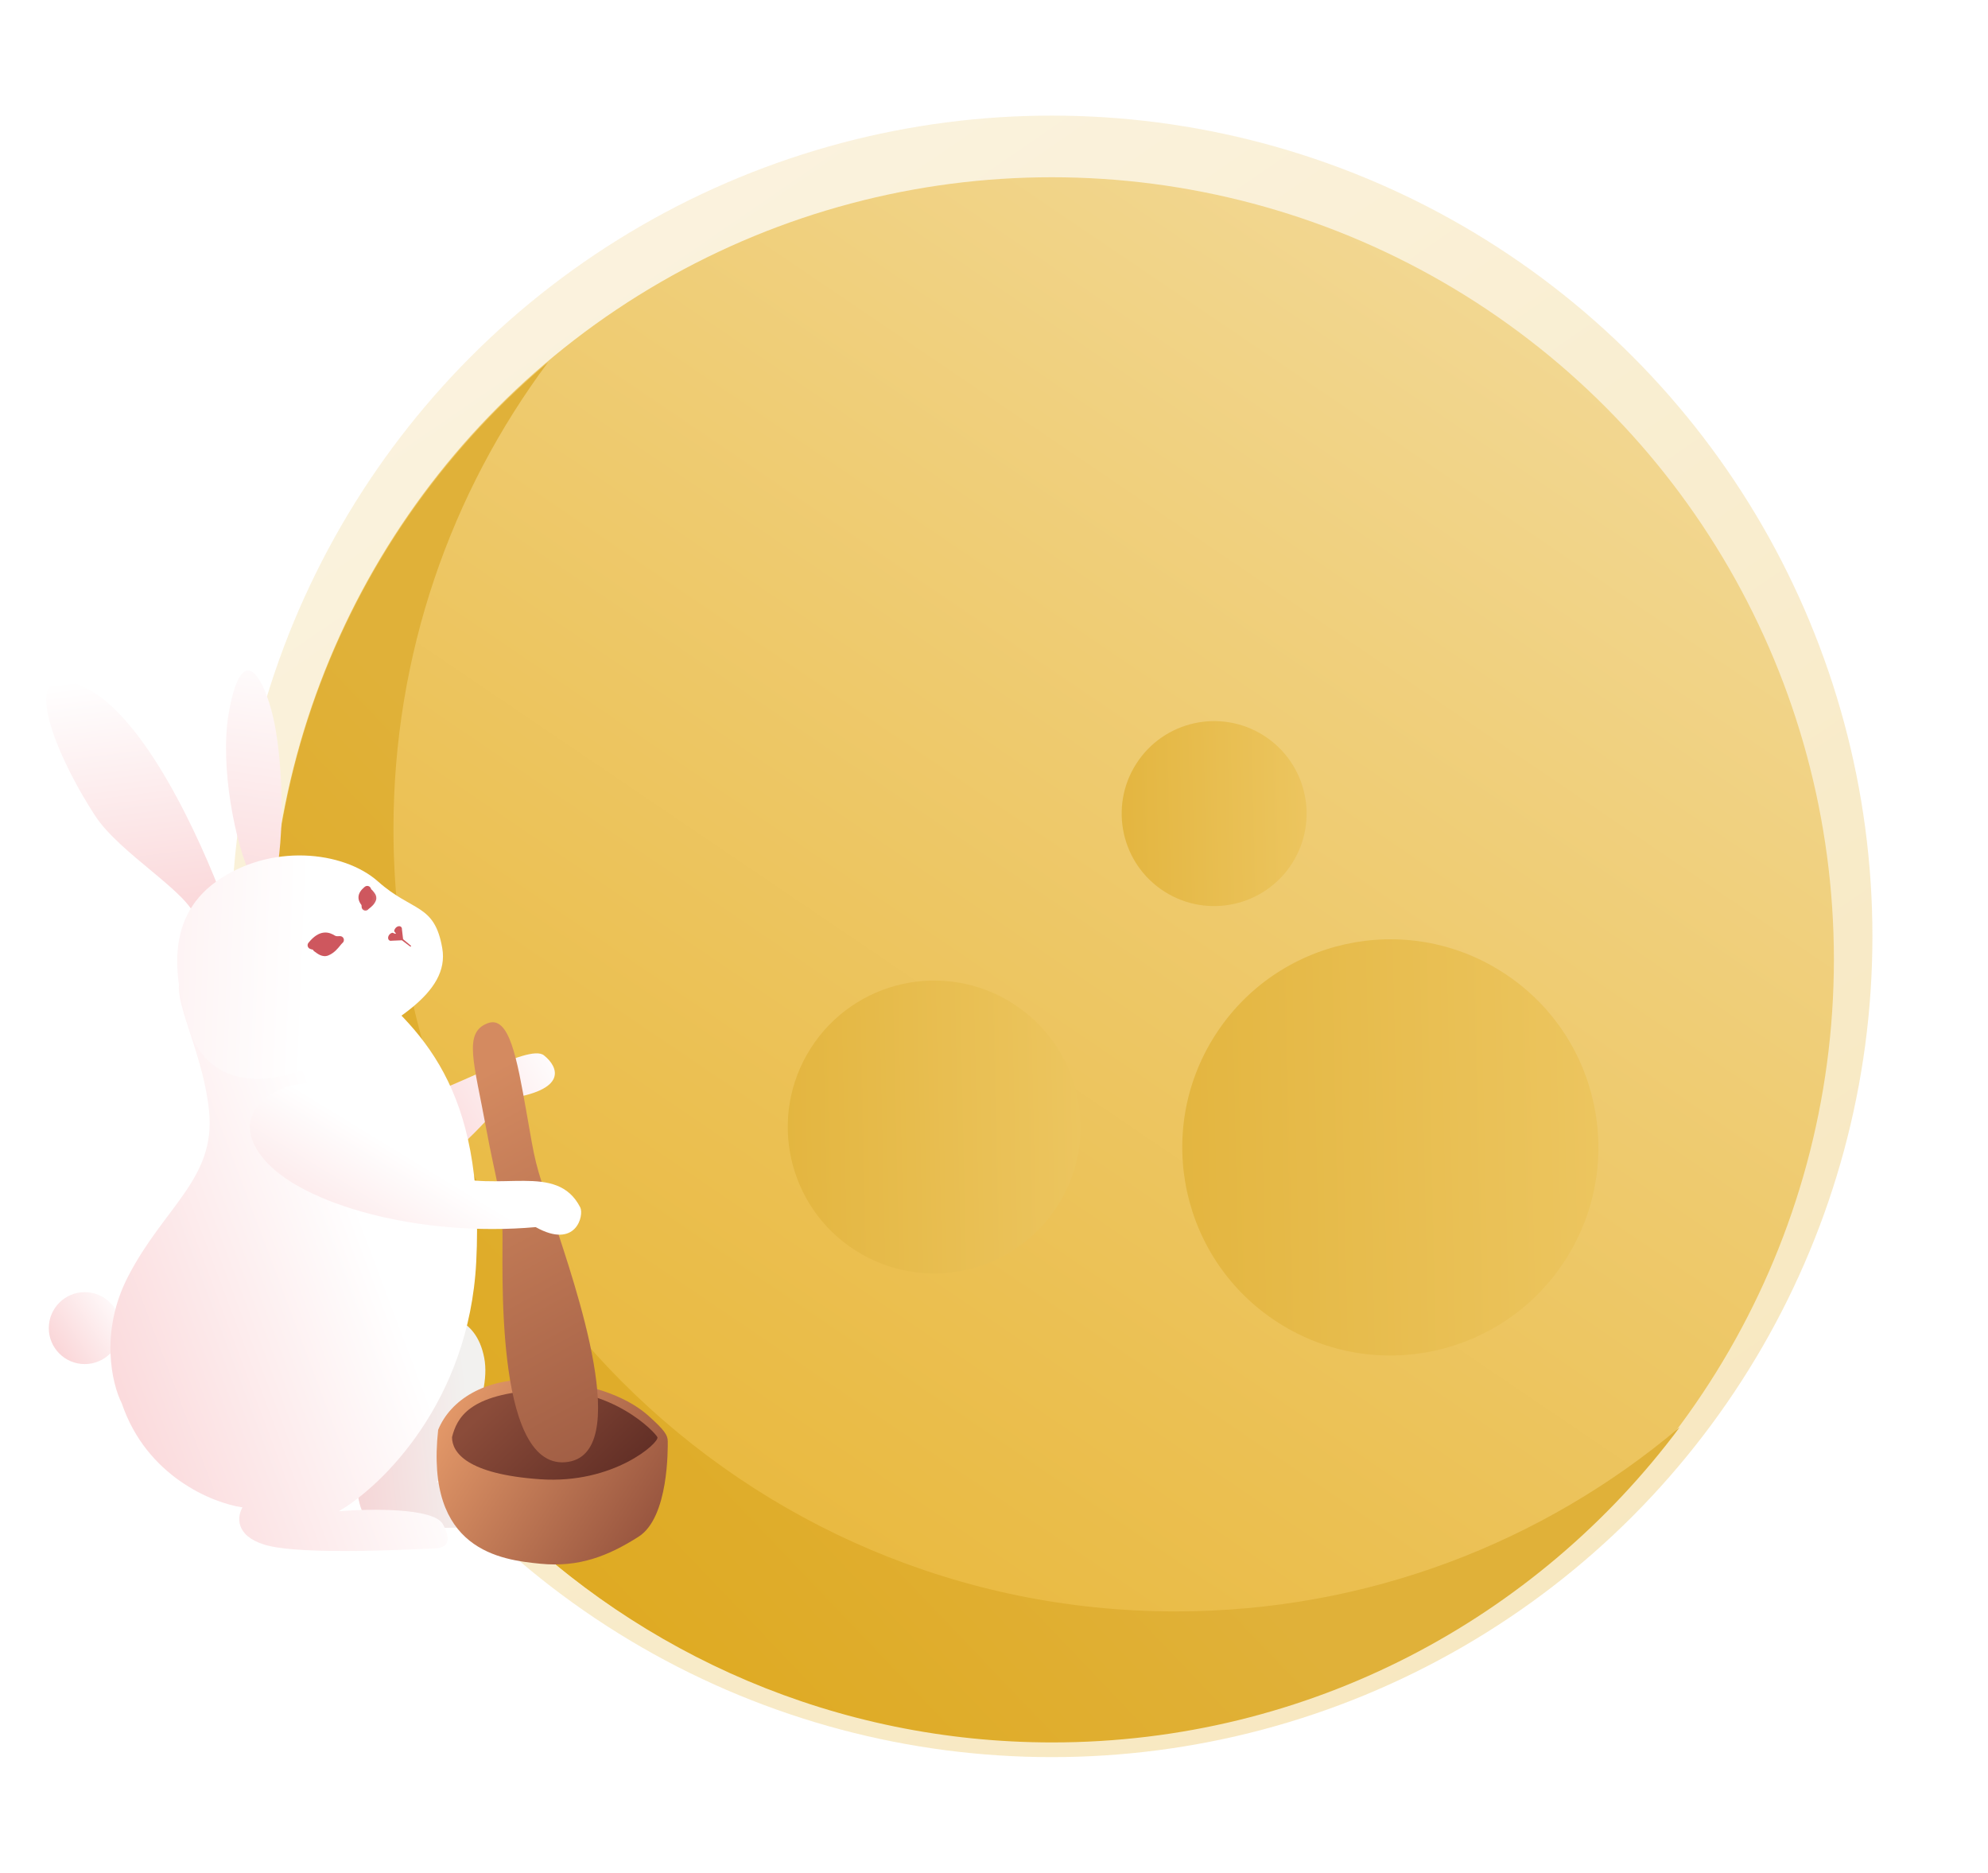 <svg width="258" height="243" viewBox="0 0 258 243" fill="none" xmlns="http://www.w3.org/2000/svg">
<g filter="url(#filter0_f_619_7063)">
<circle cx="136.5" cy="121.5" r="106.5" fill="url(#paint0_linear_619_7063)" fill-opacity="0.3"/>
</g>
<circle cx="136.5" cy="124.5" r="101.5" fill="url(#paint1_linear_619_7063)"/>
<g filter="url(#filter1_f_619_7063)">
<path fill-rule="evenodd" clip-rule="evenodd" d="M51.063 107.593C51.063 163.65 96.506 209.093 152.563 209.093C177.497 209.093 200.331 200.103 218 185.186C199.497 210.014 169.908 226.093 136.563 226.093C80.506 226.093 35.063 180.65 35.063 124.593C35.063 93.47 49.071 65.619 71.126 47C58.523 63.911 51.063 84.881 51.063 107.593Z" fill="url(#paint2_linear_619_7063)"/>
</g>
<g filter="url(#filter2_f_619_7063)">
<circle cx="157.57" cy="105.57" r="12" transform="rotate(122.525 157.57 105.57)" fill="url(#paint3_linear_619_7063)"/>
</g>
<g filter="url(#filter3_f_619_7063)">
<circle cx="180.436" cy="148.884" r="27" transform="rotate(122.525 180.436 148.884)" fill="url(#paint4_linear_619_7063)"/>
</g>
<g filter="url(#filter4_f_619_7063)">
<circle cx="121.236" cy="146.236" r="19" transform="rotate(122.525 121.236 146.236)" fill="url(#paint5_linear_619_7063)"/>
</g>
<g filter="url(#filter5_dd_619_7063)">
<path d="M62.836 170.162C61.769 164.695 57.392 164.329 55.336 164.829C41.504 185.162 47.504 191.495 48.337 191.995C49.17 192.495 66.169 192.162 68.835 191.995C71.502 191.829 72.668 190.495 70.502 188.162C68.769 186.295 60.558 186.162 56.67 186.329C59.169 183.218 63.903 175.629 62.836 170.162Z" fill="url(#paint6_linear_619_7063)"/>
<path d="M69.476 173.017C62.917 172.75 58.44 175.678 56.864 179.532C55.129 195.234 65.061 196.403 70.106 196.904C75.151 197.405 78.935 195.902 82.876 193.396C86.817 190.89 86.66 181.859 86.66 181.024C86.66 180.188 86.187 179.532 84.137 177.694C82.088 175.857 77.674 173.351 69.476 173.017Z" fill="url(#paint7_linear_619_7063)"/>
<path d="M70.108 174.363C60.858 174.859 59.302 177.973 58.663 180.485C58.663 182.441 60.544 185.283 70.108 185.945C79.672 186.606 85.629 181.146 85.316 180.485C85.002 179.823 79.358 173.866 70.108 174.363Z" fill="url(#paint8_linear_619_7063)"/>
<ellipse cx="11" cy="166.333" rx="4.666" ry="4.667" fill="url(#paint9_linear_619_7063)"/>
<path d="M52.453 136.882C48.023 137.621 38.931 135.159 34.939 133.835C24.749 136.236 32.743 144.867 36.097 146.465C39.451 148.063 47.258 149.185 52.675 147.487C57.01 146.127 63.063 139.672 65.547 136.614C73.896 135.5 72.407 132.383 70.619 130.963C68.665 129.232 57.99 135.959 52.453 136.882Z" fill="url(#paint10_linear_619_7063)"/>
<path d="M11.039 83.216C18.705 86.882 25.871 102.438 29.204 111.383C29.204 114.05 26.371 116.383 25.371 113.05C24.371 109.716 15.538 104.725 12.372 99.883C6.706 91.216 2.068 78.926 11.039 83.216Z" fill="url(#paint11_linear_619_7063)"/>
<path d="M29.672 86.623C28.515 93.356 30.505 103.567 32.672 107.956C33.659 109.956 35.145 110.956 35.672 108.456C37.005 102.123 36.672 93.456 35.672 88.123C34.672 82.789 31.505 75.956 29.672 86.623Z" fill="url(#paint12_linear_619_7063)"/>
<path d="M16.64 159.596C12.906 166.796 14.528 173.596 15.806 176.096C19.006 185.563 27.583 189.04 31.472 189.596C30.805 190.707 30.439 193.229 34.305 194.429C39.138 195.929 55.137 194.929 56.303 194.929C57.47 194.929 58.97 194.429 57.47 191.763C56.27 189.629 47.971 189.763 43.971 190.096C49.526 186.874 60.87 175.896 61.803 157.763C62.97 135.096 54.637 127.429 46.138 120.429C37.638 113.429 27.139 119.096 24.139 120.429C21.139 121.763 26.306 129.596 27.139 138.263C27.972 146.929 21.306 150.596 16.64 159.596Z" fill="url(#paint13_linear_619_7063)"/>
<path d="M28.067 108.385C21.068 113.385 22.877 121.719 24.401 127.052C26.734 135.219 34.9 135.552 42.9 131.219C50.899 126.885 58.399 122.885 57.399 117.052C56.399 111.219 53.566 112.385 49.066 108.385C44.566 104.385 35.067 103.385 28.067 108.385Z" fill="url(#paint14_linear_619_7063)"/>
<path d="M63.09 140.401C64.345 147.235 65.11 148.719 65.205 153.446C65.338 157.575 63.996 184.5 73.355 183.735C82.462 182.99 74.544 160.545 71.885 152.347C69.227 144.15 69.558 145.283 68.32 138.292C67.083 131.302 66.086 125.704 63.279 126.776C60.088 127.995 61.522 131.86 63.09 140.401Z" fill="url(#paint15_linear_619_7063)"/>
<path d="M34.157 144.306C28.808 137.781 37.176 133.658 41.722 134.738C52.382 137.272 50.07 143.719 57.619 146.373C64.748 148.878 72.255 144.711 75.303 150.667C75.822 151.681 74.779 156.163 69.522 153.227C54.579 154.559 39.116 150.354 34.157 144.306Z" fill="url(#paint16_linear_619_7063)"/>
<mask id="path-18-outside-1_619_7063" maskUnits="userSpaceOnUse" x="38.712" y="113.628" width="6.968" height="5.718" fill="black">
<rect fill="white" x="38.712" y="113.628" width="6.968" height="5.718"/>
<path fill-rule="evenodd" clip-rule="evenodd" d="M40.419 116.653C41.678 115.087 42.596 115.45 43.201 115.828C43.388 115.945 43.579 115.98 43.774 115.984L44.133 115.97C44.063 116.02 43.987 116.101 43.903 116.202C43.859 116.253 43.813 116.31 43.765 116.371C43.462 116.745 43.051 117.254 42.428 117.51C41.966 117.7 41.534 117.377 41.123 117.07C41.101 117.054 41.079 117.037 41.057 117.021C41.079 117.016 41.101 117.008 41.123 116.999C41.32 116.911 41.408 116.677 41.321 116.477C41.234 116.276 41.004 116.184 40.807 116.272C40.635 116.348 40.546 116.535 40.583 116.715C40.528 116.689 40.473 116.668 40.419 116.653Z"/>
</mask>
<path fill-rule="evenodd" clip-rule="evenodd" d="M40.419 116.653C41.678 115.087 42.596 115.45 43.201 115.828C43.388 115.945 43.579 115.98 43.774 115.984L44.133 115.97C44.063 116.02 43.987 116.101 43.903 116.202C43.859 116.253 43.813 116.31 43.765 116.371C43.462 116.745 43.051 117.254 42.428 117.51C41.966 117.7 41.534 117.377 41.123 117.07C41.101 117.054 41.079 117.037 41.057 117.021C41.079 117.016 41.101 117.008 41.123 116.999C41.32 116.911 41.408 116.677 41.321 116.477C41.234 116.276 41.004 116.184 40.807 116.272C40.635 116.348 40.546 116.535 40.583 116.715C40.528 116.689 40.473 116.668 40.419 116.653Z" fill="#CE575E"/>
<path d="M44.12 115.971L44.103 115.721L44.103 115.721L44.12 115.971ZM44.15 116.219C44.146 116.22 44.142 116.22 44.138 116.22L44.103 115.721C44.107 115.721 44.111 115.721 44.116 115.72L44.15 116.219ZM44.138 116.22C44.024 116.228 43.896 116.237 43.768 116.234L43.779 115.734C43.881 115.736 43.985 115.729 44.103 115.721L44.138 116.22ZM43.201 115.828L43.466 115.404L43.201 115.828ZM40.419 116.653L40.289 117.136C40.126 117.092 39.996 116.969 39.944 116.808C39.891 116.648 39.923 116.472 40.029 116.34L40.419 116.653ZM43.774 115.984L43.793 116.484C43.783 116.484 43.773 116.484 43.762 116.484L43.774 115.984ZM44.133 115.97L44.113 115.47C44.334 115.462 44.534 115.598 44.605 115.807C44.677 116.016 44.604 116.247 44.425 116.376L44.133 115.97ZM43.903 116.202L44.285 116.524L44.285 116.524L43.903 116.202ZM43.765 116.371L43.376 116.056L43.376 116.056L43.765 116.371ZM42.428 117.51L42.238 117.047L42.238 117.047L42.428 117.51ZM41.123 117.07L40.824 117.471L40.824 117.471L41.123 117.07ZM41.057 117.021L40.759 117.422C40.603 117.307 40.528 117.112 40.567 116.922C40.606 116.732 40.751 116.581 40.939 116.535L41.057 117.021ZM41.123 116.999L41.326 117.455L41.326 117.455L41.123 116.999ZM41.321 116.477L41.78 116.277L41.78 116.277L41.321 116.477ZM40.807 116.272L40.604 115.815L40.604 115.815L40.807 116.272ZM40.583 116.715L41.073 116.613C41.111 116.799 41.042 116.99 40.893 117.108C40.743 117.225 40.541 117.248 40.369 117.167L40.583 116.715ZM42.936 116.252C42.662 116.081 42.405 115.972 42.117 116.008C41.832 116.043 41.394 116.238 40.809 116.966L40.029 116.34C40.703 115.502 41.353 115.095 41.993 115.015C42.63 114.936 43.135 115.197 43.466 115.404L42.936 116.252ZM43.762 116.484C43.513 116.478 43.224 116.432 42.936 116.252L43.466 115.404C43.552 115.458 43.646 115.481 43.785 115.484L43.762 116.484ZM44.153 116.469L43.793 116.484L43.754 115.484L44.113 115.47L44.153 116.469ZM43.52 115.88C43.605 115.779 43.716 115.654 43.841 115.564L44.425 116.376C44.41 116.386 44.37 116.424 44.285 116.524L43.52 115.88ZM43.376 116.056C43.424 115.997 43.473 115.936 43.52 115.88L44.285 116.524C44.246 116.571 44.203 116.624 44.154 116.685L43.376 116.056ZM42.238 117.047C42.727 116.846 43.065 116.441 43.376 116.056L44.154 116.685C43.859 117.049 43.376 117.661 42.618 117.972L42.238 117.047ZM41.422 116.67C41.639 116.831 41.802 116.95 41.957 117.018C42.094 117.079 42.171 117.075 42.238 117.047L42.618 117.972C42.223 118.135 41.852 118.064 41.555 117.934C41.276 117.811 41.018 117.616 40.824 117.471L41.422 116.67ZM41.355 116.62C41.378 116.636 41.4 116.653 41.422 116.67L40.824 117.471C40.802 117.454 40.78 117.438 40.759 117.422L41.355 116.62ZM40.939 116.535C40.932 116.537 40.925 116.539 40.919 116.542L41.326 117.455C41.277 117.477 41.226 117.494 41.175 117.507L40.939 116.535ZM40.919 116.542C40.859 116.569 40.843 116.631 40.863 116.676L41.78 116.277C41.974 116.723 41.78 117.253 41.326 117.455L40.919 116.542ZM40.863 116.676C40.883 116.723 40.946 116.757 41.01 116.729L40.604 115.815C41.061 115.612 41.585 115.829 41.78 116.277L40.863 116.676ZM41.01 116.729C41.063 116.705 41.081 116.653 41.073 116.613L40.094 116.817C40.01 116.417 40.207 115.991 40.604 115.815L41.01 116.729ZM40.549 116.171C40.638 116.194 40.721 116.227 40.797 116.263L40.369 117.167C40.335 117.151 40.309 117.141 40.289 117.136L40.549 116.171Z" fill="#CE575E" mask="url(#path-18-outside-1_619_7063)"/>
<mask id="path-20-outside-2_619_7063" maskUnits="userSpaceOnUse" x="45.525" y="108.335" width="3.884" height="4.611" fill="black">
<rect fill="white" x="45.525" y="108.335" width="3.884" height="4.611"/>
<path fill-rule="evenodd" clip-rule="evenodd" d="M47.421 109.667C46.788 110.3 47.041 110.778 47.288 111.106C47.373 111.217 47.406 111.332 47.419 111.448L47.43 111.661C47.458 111.62 47.506 111.576 47.565 111.526C47.596 111.501 47.63 111.474 47.666 111.445C47.888 111.267 48.19 111.026 48.319 110.656C48.414 110.382 48.185 110.123 47.967 109.876C47.951 109.859 47.936 109.841 47.921 109.824C47.919 109.833 47.916 109.842 47.913 109.851C47.87 109.967 47.724 110.02 47.589 109.97C47.453 109.919 47.377 109.784 47.42 109.669C47.421 109.668 47.421 109.668 47.421 109.667ZM47.552 109.545C47.597 109.53 47.65 109.526 47.702 109.538C47.686 109.51 47.673 109.482 47.662 109.454C47.623 109.485 47.587 109.515 47.552 109.545Z"/>
</mask>
<path fill-rule="evenodd" clip-rule="evenodd" d="M47.421 109.667C46.788 110.3 47.041 110.778 47.288 111.106C47.373 111.217 47.406 111.332 47.419 111.448L47.43 111.661C47.458 111.62 47.506 111.576 47.565 111.526C47.596 111.501 47.63 111.474 47.666 111.445C47.888 111.267 48.19 111.026 48.319 110.656C48.414 110.382 48.185 110.123 47.967 109.876C47.951 109.859 47.936 109.841 47.921 109.824C47.919 109.833 47.916 109.842 47.913 109.851C47.87 109.967 47.724 110.02 47.589 109.97C47.453 109.919 47.377 109.784 47.42 109.669C47.421 109.668 47.421 109.668 47.421 109.667ZM47.552 109.545C47.597 109.53 47.65 109.526 47.702 109.538C47.686 109.51 47.673 109.482 47.662 109.454C47.623 109.485 47.587 109.515 47.552 109.545Z" fill="#CE575E"/>
<path d="M47.43 111.654L47.68 111.65L47.68 111.65L47.43 111.654ZM47.68 111.657C47.68 111.654 47.68 111.652 47.68 111.65L47.18 111.659C47.18 111.661 47.18 111.664 47.18 111.666L47.68 111.657ZM47.68 111.65C47.679 111.583 47.677 111.501 47.668 111.419L47.171 111.477C47.177 111.531 47.179 111.588 47.18 111.659L47.68 111.65ZM47.288 111.106L46.89 111.407L46.89 111.407L47.288 111.106ZM47.421 109.667L47.889 109.845C47.972 109.624 47.89 109.376 47.693 109.248C47.495 109.12 47.234 109.147 47.068 109.314L47.421 109.667ZM47.419 111.448L47.919 111.423C47.918 111.412 47.917 111.401 47.916 111.39L47.419 111.448ZM47.43 111.661L46.931 111.686C46.941 111.901 47.088 112.084 47.294 112.143C47.501 112.201 47.721 112.121 47.843 111.944L47.43 111.661ZM47.565 111.526L47.886 111.91L47.886 111.91L47.565 111.526ZM47.666 111.445L47.978 111.835L47.978 111.835L47.666 111.445ZM48.319 110.656L47.847 110.491L47.847 110.491L48.319 110.656ZM47.967 109.876L48.341 109.545L48.341 109.545L47.967 109.876ZM47.921 109.824L48.296 109.494C48.172 109.352 47.977 109.292 47.794 109.34C47.611 109.388 47.47 109.536 47.431 109.721L47.921 109.824ZM47.913 109.851L47.444 109.677L47.444 109.677L47.913 109.851ZM47.589 109.97L47.763 109.501L47.763 109.501L47.589 109.97ZM47.42 109.669L47.889 109.843L47.889 109.843L47.42 109.669ZM47.552 109.545L47.224 109.168C47.043 109.325 46.999 109.589 47.119 109.796C47.239 110.003 47.489 110.096 47.715 110.018L47.552 109.545ZM47.702 109.538L47.597 110.027C47.789 110.068 47.989 109.993 48.105 109.834C48.222 109.675 48.234 109.462 48.137 109.291L47.702 109.538ZM47.662 109.454L48.13 109.277C48.073 109.127 47.949 109.014 47.795 108.972C47.641 108.93 47.476 108.963 47.351 109.063L47.662 109.454ZM47.687 110.804C47.577 110.658 47.529 110.556 47.523 110.469C47.52 110.411 47.529 110.266 47.774 110.021L47.068 109.314C46.679 109.701 46.499 110.112 46.525 110.532C46.55 110.925 46.753 111.226 46.89 111.407L47.687 110.804ZM47.916 111.39C47.895 111.213 47.84 111.006 47.687 110.804L46.89 111.407C46.9 111.421 46.906 111.432 46.91 111.444C46.914 111.456 46.919 111.475 46.923 111.506L47.916 111.39ZM47.929 111.637L47.919 111.423L46.92 111.473L46.931 111.686L47.929 111.637ZM47.244 111.143C47.185 111.192 47.089 111.275 47.017 111.379L47.843 111.944C47.837 111.953 47.832 111.958 47.832 111.958C47.831 111.959 47.832 111.958 47.837 111.954C47.846 111.944 47.861 111.931 47.886 111.91L47.244 111.143ZM47.353 111.054C47.318 111.082 47.28 111.113 47.244 111.143L47.886 111.91C47.912 111.888 47.941 111.865 47.978 111.835L47.353 111.054ZM47.847 110.491C47.772 110.706 47.589 110.866 47.353 111.054L47.978 111.835C48.186 111.669 48.607 111.346 48.791 110.821L47.847 110.491ZM47.592 110.207C47.648 110.271 47.695 110.324 47.737 110.376C47.779 110.428 47.806 110.468 47.824 110.5C47.859 110.563 47.829 110.542 47.847 110.491L48.791 110.821C48.904 110.497 48.807 110.209 48.697 110.012C48.593 109.826 48.441 109.658 48.341 109.545L47.592 110.207ZM47.545 110.154C47.561 110.172 47.577 110.19 47.592 110.207L48.341 109.545C48.326 109.527 48.311 109.511 48.296 109.494L47.545 110.154ZM47.431 109.721C47.434 109.706 47.439 109.691 47.444 109.677L48.381 110.026C48.393 109.993 48.403 109.96 48.41 109.927L47.431 109.721ZM47.444 109.677C47.48 109.579 47.555 109.525 47.614 109.503C47.672 109.482 47.724 109.487 47.763 109.501L47.414 110.438C47.736 110.558 48.217 110.468 48.381 110.026L47.444 109.677ZM47.763 109.501C47.802 109.516 47.844 109.547 47.874 109.6C47.905 109.655 47.926 109.745 47.889 109.843L46.952 109.494C46.787 109.936 47.092 110.319 47.414 110.438L47.763 109.501ZM47.889 109.843C47.889 109.844 47.889 109.844 47.889 109.845L46.953 109.49C46.953 109.491 46.953 109.493 46.952 109.494L47.889 109.843ZM47.715 110.018C47.671 110.033 47.63 110.034 47.597 110.027L47.808 109.049C47.67 109.019 47.524 109.026 47.389 109.073L47.715 110.018ZM47.195 109.631C47.216 109.688 47.241 109.739 47.267 109.785L48.137 109.291C48.131 109.28 48.129 109.276 48.13 109.277L47.195 109.631ZM47.88 109.923C47.909 109.898 47.94 109.872 47.973 109.845L47.351 109.063C47.307 109.098 47.264 109.133 47.224 109.168L47.88 109.923Z" fill="#CE575E" mask="url(#path-20-outside-2_619_7063)"/>
<path fill-rule="evenodd" clip-rule="evenodd" d="M50.534 115.273C50.435 115.391 50.376 115.534 50.369 115.67C50.362 115.806 50.407 115.925 50.496 115.999C50.585 116.073 50.709 116.097 50.842 116.066L52.157 116.008L53.229 116.817C53.237 116.823 53.247 116.827 53.257 116.829C53.33 116.845 53.375 116.753 53.318 116.705L52.313 115.868L52.164 114.597C52.169 114.529 52.16 114.464 52.139 114.406C52.117 114.349 52.084 114.3 52.04 114.262C51.996 114.225 51.942 114.199 51.882 114.187C51.822 114.175 51.757 114.177 51.691 114.193C51.624 114.208 51.558 114.237 51.495 114.278C51.433 114.319 51.375 114.371 51.326 114.43C51.277 114.49 51.237 114.556 51.209 114.625C51.204 114.638 51.199 114.651 51.193 114.663C51.169 114.717 51.146 114.767 51.163 114.833C51.172 114.865 51.219 114.919 51.266 114.973C51.349 115.068 51.436 115.166 51.33 115.166C51.25 115.166 51.178 115.13 51.109 115.095C51.034 115.058 50.965 115.023 50.896 115.039C50.763 115.07 50.633 115.154 50.534 115.273Z" fill="#CE575E"/>
</g>
<defs>
<filter id="filter0_f_619_7063" x="15" y="0" width="243" height="243" filterUnits="userSpaceOnUse" color-interpolation-filters="sRGB">
<feFlood flood-opacity="0" result="BackgroundImageFix"/>
<feBlend mode="normal" in="SourceGraphic" in2="BackgroundImageFix" result="shape"/>
<feGaussianBlur stdDeviation="7.5" result="effect1_foregroundBlur_619_7063"/>
</filter>
<filter id="filter1_f_619_7063" x="31.063" y="43" width="190.937" height="187.093" filterUnits="userSpaceOnUse" color-interpolation-filters="sRGB">
<feFlood flood-opacity="0" result="BackgroundImageFix"/>
<feBlend mode="normal" in="SourceGraphic" in2="BackgroundImageFix" result="shape"/>
<feGaussianBlur stdDeviation="2" result="effect1_foregroundBlur_619_7063"/>
</filter>
<filter id="filter2_f_619_7063" x="141.568" y="89.568" width="32.003" height="32.003" filterUnits="userSpaceOnUse" color-interpolation-filters="sRGB">
<feFlood flood-opacity="0" result="BackgroundImageFix"/>
<feBlend mode="normal" in="SourceGraphic" in2="BackgroundImageFix" result="shape"/>
<feGaussianBlur stdDeviation="2" result="effect1_foregroundBlur_619_7063"/>
</filter>
<filter id="filter3_f_619_7063" x="149.433" y="117.881" width="62.007" height="62.006" filterUnits="userSpaceOnUse" color-interpolation-filters="sRGB">
<feFlood flood-opacity="0" result="BackgroundImageFix"/>
<feBlend mode="normal" in="SourceGraphic" in2="BackgroundImageFix" result="shape"/>
<feGaussianBlur stdDeviation="2" result="effect1_foregroundBlur_619_7063"/>
</filter>
<filter id="filter4_f_619_7063" x="98.233" y="123.233" width="46.004" height="46.005" filterUnits="userSpaceOnUse" color-interpolation-filters="sRGB">
<feFlood flood-opacity="0" result="BackgroundImageFix"/>
<feBlend mode="normal" in="SourceGraphic" in2="BackgroundImageFix" result="shape"/>
<feGaussianBlur stdDeviation="2" result="effect1_foregroundBlur_619_7063"/>
</filter>
<filter id="filter5_dd_619_7063" x="0" y="79" width="97" height="128" filterUnits="userSpaceOnUse" color-interpolation-filters="sRGB">
<feFlood flood-opacity="0" result="BackgroundImageFix"/>
<feColorMatrix in="SourceAlpha" type="matrix" values="0 0 0 0 0 0 0 0 0 0 0 0 0 0 0 0 0 0 127 0" result="hardAlpha"/>
<feOffset dy="4"/>
<feGaussianBlur stdDeviation="3"/>
<feComposite in2="hardAlpha" operator="out"/>
<feColorMatrix type="matrix" values="0 0 0 0 0 0 0 0 0 0 0 0 0 0 0 0 0 0 0.1 0"/>
<feBlend mode="normal" in2="BackgroundImageFix" result="effect1_dropShadow_619_7063"/>
<feColorMatrix in="SourceAlpha" type="matrix" values="0 0 0 0 0 0 0 0 0 0 0 0 0 0 0 0 0 0 127 0" result="hardAlpha"/>
<feOffset dy="2"/>
<feGaussianBlur stdDeviation="2"/>
<feComposite in2="hardAlpha" operator="out"/>
<feColorMatrix type="matrix" values="0 0 0 0 0 0 0 0 0 0 0 0 0 0 0 0 0 0 0.05 0"/>
<feBlend mode="normal" in2="effect1_dropShadow_619_7063" result="effect2_dropShadow_619_7063"/>
<feBlend mode="normal" in="SourceGraphic" in2="effect2_dropShadow_619_7063" result="shape"/>
</filter>
<linearGradient id="paint0_linear_619_7063" x1="75.643" y1="33.887" x2="202.603" y2="218.557" gradientUnits="userSpaceOnUse">
<stop stop-color="#F2D791"/>
<stop offset="1" stop-color="#E7B22C"/>
</linearGradient>
<linearGradient id="paint1_linear_619_7063" x1="189" y1="36.5" x2="60.5" y2="226" gradientUnits="userSpaceOnUse">
<stop stop-color="#F2D791"/>
<stop offset="1" stop-color="#E7B22C"/>
</linearGradient>
<linearGradient id="paint2_linear_619_7063" x1="97.063" y1="137" x2="44.063" y2="187.593" gradientUnits="userSpaceOnUse">
<stop stop-color="#E0B139"/>
<stop offset="1" stop-color="#DFA91F"/>
</linearGradient>
<linearGradient id="paint3_linear_619_7063" x1="150.158" y1="96.04" x2="163.973" y2="116.682" gradientUnits="userSpaceOnUse">
<stop stop-color="#ECC55F"/>
<stop offset="1" stop-color="#E3B53F"/>
</linearGradient>
<linearGradient id="paint4_linear_619_7063" x1="163.76" y1="127.443" x2="194.842" y2="173.887" gradientUnits="userSpaceOnUse">
<stop stop-color="#ECC55F"/>
<stop offset="1" stop-color="#E3B53F"/>
</linearGradient>
<linearGradient id="paint5_linear_619_7063" x1="109.5" y1="131.147" x2="131.373" y2="163.83" gradientUnits="userSpaceOnUse">
<stop stop-color="#ECC55F"/>
<stop offset="1" stop-color="#E3B53F"/>
</linearGradient>
<linearGradient id="paint6_linear_619_7063" x1="61.5" y1="182" x2="35.5" y2="184.999" gradientUnits="userSpaceOnUse">
<stop stop-color="#F2F1EF"/>
<stop offset="1" stop-color="#F8C4C7"/>
</linearGradient>
<linearGradient id="paint7_linear_619_7063" x1="82.877" y1="193.546" x2="57.404" y2="177.211" gradientUnits="userSpaceOnUse">
<stop stop-color="#9A5740"/>
<stop offset="1" stop-color="#E49969"/>
</linearGradient>
<linearGradient id="paint8_linear_619_7063" x1="76.392" y1="190.046" x2="63.437" y2="176.511" gradientUnits="userSpaceOnUse">
<stop stop-color="#622F26"/>
<stop offset="1" stop-color="#8B4C3A"/>
</linearGradient>
<linearGradient id="paint9_linear_619_7063" x1="16" y1="162" x2="2.499" y2="170.999" gradientUnits="userSpaceOnUse">
<stop stop-color="white"/>
<stop offset="1" stop-color="#F8C4C7"/>
</linearGradient>
<linearGradient id="paint10_linear_619_7063" x1="70.995" y1="127.5" x2="43.996" y2="143.665" gradientUnits="userSpaceOnUse">
<stop stop-color="white"/>
<stop offset="1" stop-color="#F8C4C7"/>
</linearGradient>
<linearGradient id="paint11_linear_619_7063" x1="12" y1="82" x2="17.997" y2="129" gradientUnits="userSpaceOnUse">
<stop stop-color="white"/>
<stop offset="1" stop-color="#F8C4C7"/>
</linearGradient>
<linearGradient id="paint12_linear_619_7063" x1="37" y1="77.5" x2="28.997" y2="132.5" gradientUnits="userSpaceOnUse">
<stop stop-color="white"/>
<stop offset="1" stop-color="#F8C4C7"/>
</linearGradient>
<linearGradient id="paint13_linear_619_7063" x1="48.5" y1="156" x2="-8.5" y2="177.501" gradientUnits="userSpaceOnUse">
<stop stop-color="white"/>
<stop offset="1" stop-color="#F8C4C7"/>
</linearGradient>
<linearGradient id="paint14_linear_619_7063" x1="40" y1="116" x2="-49.5" y2="112.497" gradientUnits="userSpaceOnUse">
<stop stop-color="white"/>
<stop offset="1" stop-color="#F8C4C7"/>
</linearGradient>
<linearGradient id="paint15_linear_619_7063" x1="51.571" y1="121.089" x2="82.981" y2="178.996" gradientUnits="userSpaceOnUse">
<stop offset="0.245" stop-color="#D48A60"/>
<stop offset="1" stop-color="#A25F45"/>
</linearGradient>
<linearGradient id="paint16_linear_619_7063" x1="65" y1="148.5" x2="45.817" y2="179.888" gradientUnits="userSpaceOnUse">
<stop offset="0.064" stop-color="white"/>
<stop offset="1" stop-color="#F8C4C7"/>
</linearGradient>
</defs>
</svg>
